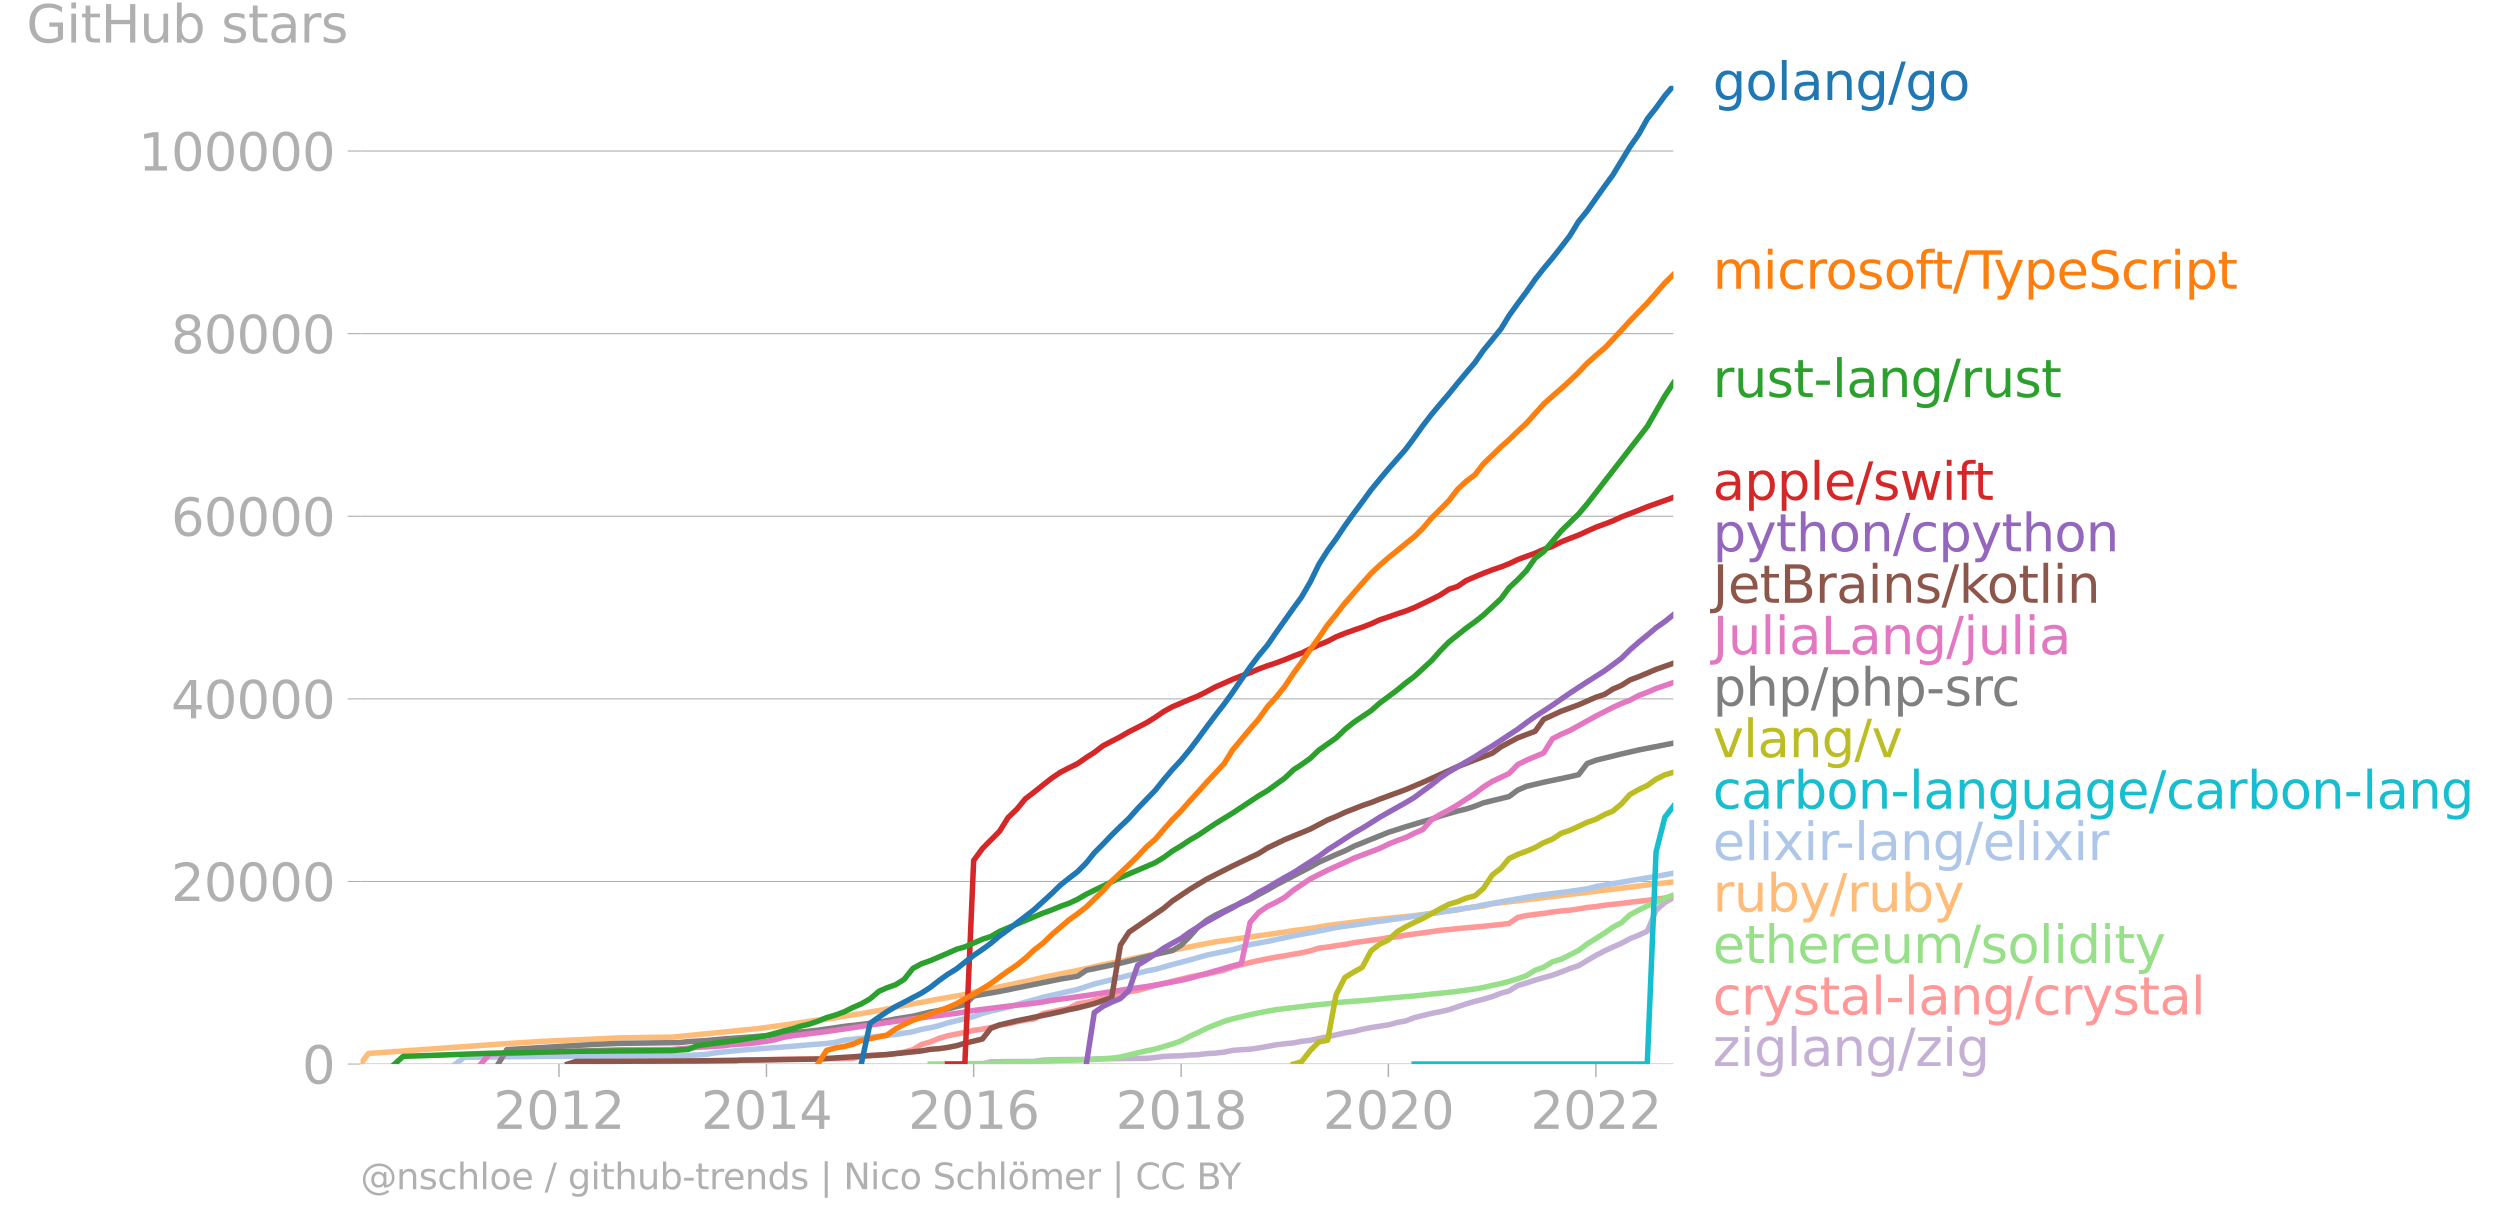 <svg xmlns:xlink="http://www.w3.org/1999/xlink" width="906.74" height="443.966" viewBox="0 0 680.055 332.975" xmlns="http://www.w3.org/2000/svg"><defs><style>*{stroke-linejoin:round;stroke-linecap:butt}</style></defs><g id="figure_1"><path d="M0 332.975h680.055V0H0v332.975z" style="fill:none" id="patch_1"/><g id="axes_1"><path d="M98.073 289.447h357.12V23.335H98.073v266.112z" style="fill:none" id="patch_2"/><g id="matplotlib.axis_1"><g id="xtick_1"><g id="line2d_1"><defs><path id="m12d060c6ed" d="M0 0v3.5" style="stroke:#b0b0b0;stroke-width:.4"/></defs><use xlink:href="#m12d060c6ed" x="152.047" y="289.447" style="fill:#b0b0b0;stroke:#b0b0b0;stroke-width:.4"/></g><g style="fill:#b0b0b0" transform="matrix(.14 0 0 -.14 134.232 307.085)" id="text_1"><defs><path id="DejaVuSans-32" d="M1228 531h2203V0H469v531q359 372 979 998 621 627 780 809 303 340 423 576 121 236 121 464 0 372-261 606-261 235-680 235-297 0-627-103-329-103-704-313v638q381 153 712 231 332 78 607 78 725 0 1156-363 431-362 431-968 0-288-108-546-107-257-392-607-78-91-497-524-418-433-1181-1211z" transform="scale(.016)"/><path id="DejaVuSans-30" d="M2034 4250q-487 0-733-480-245-479-245-1442 0-959 245-1439 246-480 733-480 491 0 736 480 246 480 246 1439 0 963-246 1442-245 480-736 480zm0 500q785 0 1199-621 414-620 414-1801 0-1178-414-1799Q2819-91 2034-91q-784 0-1198 620-414 621-414 1799 0 1181 414 1801 414 621 1198 621z" transform="scale(.016)"/><path id="DejaVuSans-31" d="M794 531h1031v3560L703 3866v575l1116 225h631V531h1031V0H794v531z" transform="scale(.016)"/></defs><use xlink:href="#DejaVuSans-32"/><use xlink:href="#DejaVuSans-30" x="63.623"/><use xlink:href="#DejaVuSans-31" x="127.246"/><use xlink:href="#DejaVuSans-32" x="190.869"/></g></g><g id="xtick_2"><use xlink:href="#m12d060c6ed" x="208.491" y="289.447" style="fill:#b0b0b0;stroke:#b0b0b0;stroke-width:.4" id="line2d_2"/><g style="fill:#b0b0b0" transform="matrix(.14 0 0 -.14 190.676 307.085)" id="text_2"><defs><path id="DejaVuSans-34" d="M2419 4116 825 1625h1594v2491zm-166 550h794V1625h666v-525h-666V0h-628v1100H313v609l1940 2957z" transform="scale(.016)"/></defs><use xlink:href="#DejaVuSans-32"/><use xlink:href="#DejaVuSans-30" x="63.623"/><use xlink:href="#DejaVuSans-31" x="127.246"/><use xlink:href="#DejaVuSans-34" x="190.869"/></g></g><g id="xtick_3"><use xlink:href="#m12d060c6ed" x="264.858" y="289.447" style="fill:#b0b0b0;stroke:#b0b0b0;stroke-width:.4" id="line2d_3"/><g style="fill:#b0b0b0" transform="matrix(.14 0 0 -.14 247.043 307.085)" id="text_3"><defs><path id="DejaVuSans-36" d="M2113 2584q-425 0-674-291-248-290-248-796 0-503 248-796 249-292 674-292t673 292q248 293 248 796 0 506-248 796-248 291-673 291zm1253 1979v-575q-238 112-480 171-242 60-480 60-625 0-955-422-329-422-376-1275 184 272 462 417 279 145 613 145 703 0 1111-427 408-426 408-1160 0-719-425-1154Q2819-91 2113-91q-810 0-1238 620-428 621-428 1799 0 1106 525 1764t1409 658q238 0 480-47t505-140z" transform="scale(.016)"/></defs><use xlink:href="#DejaVuSans-32"/><use xlink:href="#DejaVuSans-30" x="63.623"/><use xlink:href="#DejaVuSans-31" x="127.246"/><use xlink:href="#DejaVuSans-36" x="190.869"/></g></g><g id="xtick_4"><use xlink:href="#m12d060c6ed" x="321.302" y="289.447" style="fill:#b0b0b0;stroke:#b0b0b0;stroke-width:.4" id="line2d_4"/><g style="fill:#b0b0b0" transform="matrix(.14 0 0 -.14 303.487 307.085)" id="text_4"><defs><path id="DejaVuSans-38" d="M2034 2216q-450 0-708-241-257-241-257-662 0-422 257-663 258-241 708-241t709 242q260 243 260 662 0 421-258 662-257 241-711 241zm-631 268q-406 100-633 378-226 279-226 679 0 559 398 884 399 325 1092 325 697 0 1094-325t397-884q0-400-227-679-226-278-629-378 456-106 710-416 255-309 255-755 0-679-414-1042Q2806-91 2034-91q-771 0-1186 362-414 363-414 1042 0 446 256 755 257 310 713 416zm-231 997q0-362 226-565 227-203 636-203 407 0 636 203 230 203 230 565 0 363-230 566-229 203-636 203-409 0-636-203-226-203-226-566z" transform="scale(.016)"/></defs><use xlink:href="#DejaVuSans-32"/><use xlink:href="#DejaVuSans-30" x="63.623"/><use xlink:href="#DejaVuSans-31" x="127.246"/><use xlink:href="#DejaVuSans-38" x="190.869"/></g></g><g id="xtick_5"><use xlink:href="#m12d060c6ed" x="377.669" y="289.447" style="fill:#b0b0b0;stroke:#b0b0b0;stroke-width:.4" id="line2d_5"/><g style="fill:#b0b0b0" transform="matrix(.14 0 0 -.14 359.854 307.085)" id="text_5"><use xlink:href="#DejaVuSans-32"/><use xlink:href="#DejaVuSans-30" x="63.623"/><use xlink:href="#DejaVuSans-32" x="127.246"/><use xlink:href="#DejaVuSans-30" x="190.869"/></g></g><g id="xtick_6"><use xlink:href="#m12d060c6ed" x="434.113" y="289.447" style="fill:#b0b0b0;stroke:#b0b0b0;stroke-width:.4" id="line2d_6"/><g style="fill:#b0b0b0" transform="matrix(.14 0 0 -.14 416.298 307.085)" id="text_6"><use xlink:href="#DejaVuSans-32"/><use xlink:href="#DejaVuSans-30" x="63.623"/><use xlink:href="#DejaVuSans-32" x="127.246"/><use xlink:href="#DejaVuSans-32" x="190.869"/></g></g></g><g id="matplotlib.axis_2"><g id="ytick_1"><path d="M98.073 289.447h357.12" clip-path="url(#p0012a8356e)" style="fill:none;stroke:#b0b0b0;stroke-width:.3;stroke-linecap:square" id="line2d_7"/><g id="line2d_8"><defs><path id="m85ea600f43" d="M0 0h-3.5" style="stroke:#b0b0b0;stroke-width:.3"/></defs><use xlink:href="#m85ea600f43" x="98.073" y="289.447" style="fill:#b0b0b0;stroke:#b0b0b0;stroke-width:.3"/></g><use xlink:href="#DejaVuSans-30" style="fill:#b0b0b0" transform="matrix(.14 0 0 -.14 82.166 294.766)" id="text_7"/></g><g id="ytick_2"><path d="M98.073 239.775h357.12" clip-path="url(#p0012a8356e)" style="fill:none;stroke:#b0b0b0;stroke-width:.3;stroke-linecap:square" id="line2d_9"/><use xlink:href="#m85ea600f43" x="98.073" y="239.775" style="fill:#b0b0b0;stroke:#b0b0b0;stroke-width:.3" id="line2d_10"/><g style="fill:#b0b0b0" transform="matrix(.14 0 0 -.14 46.536 245.094)" id="text_8"><use xlink:href="#DejaVuSans-32"/><use xlink:href="#DejaVuSans-30" x="63.623"/><use xlink:href="#DejaVuSans-30" x="127.246"/><use xlink:href="#DejaVuSans-30" x="190.869"/><use xlink:href="#DejaVuSans-30" x="254.492"/></g></g><g id="ytick_3"><path d="M98.073 190.103h357.12" clip-path="url(#p0012a8356e)" style="fill:none;stroke:#b0b0b0;stroke-width:.3;stroke-linecap:square" id="line2d_11"/><use xlink:href="#m85ea600f43" x="98.073" y="190.103" style="fill:#b0b0b0;stroke:#b0b0b0;stroke-width:.3" id="line2d_12"/><g style="fill:#b0b0b0" transform="matrix(.14 0 0 -.14 46.536 195.422)" id="text_9"><use xlink:href="#DejaVuSans-34"/><use xlink:href="#DejaVuSans-30" x="63.623"/><use xlink:href="#DejaVuSans-30" x="127.246"/><use xlink:href="#DejaVuSans-30" x="190.869"/><use xlink:href="#DejaVuSans-30" x="254.492"/></g></g><g id="ytick_4"><path d="M98.073 140.43h357.12" clip-path="url(#p0012a8356e)" style="fill:none;stroke:#b0b0b0;stroke-width:.3;stroke-linecap:square" id="line2d_13"/><use xlink:href="#m85ea600f43" x="98.073" y="140.431" style="fill:#b0b0b0;stroke:#b0b0b0;stroke-width:.3" id="line2d_14"/><g style="fill:#b0b0b0" transform="matrix(.14 0 0 -.14 46.536 145.75)" id="text_10"><use xlink:href="#DejaVuSans-36"/><use xlink:href="#DejaVuSans-30" x="63.623"/><use xlink:href="#DejaVuSans-30" x="127.246"/><use xlink:href="#DejaVuSans-30" x="190.869"/><use xlink:href="#DejaVuSans-30" x="254.492"/></g></g><g id="ytick_5"><path d="M98.073 90.758h357.12" clip-path="url(#p0012a8356e)" style="fill:none;stroke:#b0b0b0;stroke-width:.3;stroke-linecap:square" id="line2d_15"/><use xlink:href="#m85ea600f43" x="98.073" y="90.758" style="fill:#b0b0b0;stroke:#b0b0b0;stroke-width:.3" id="line2d_16"/><g style="fill:#b0b0b0" transform="matrix(.14 0 0 -.14 46.536 96.077)" id="text_11"><use xlink:href="#DejaVuSans-38"/><use xlink:href="#DejaVuSans-30" x="63.623"/><use xlink:href="#DejaVuSans-30" x="127.246"/><use xlink:href="#DejaVuSans-30" x="190.869"/><use xlink:href="#DejaVuSans-30" x="254.492"/></g></g><g id="ytick_6"><path d="M98.073 41.086h357.12" clip-path="url(#p0012a8356e)" style="fill:none;stroke:#b0b0b0;stroke-width:.3;stroke-linecap:square" id="line2d_17"/><use xlink:href="#m85ea600f43" x="98.073" y="41.086" style="fill:#b0b0b0;stroke:#b0b0b0;stroke-width:.3" id="line2d_18"/><g style="fill:#b0b0b0" transform="matrix(.14 0 0 -.14 37.628 46.405)" id="text_12"><use xlink:href="#DejaVuSans-31"/><use xlink:href="#DejaVuSans-30" x="63.623"/><use xlink:href="#DejaVuSans-30" x="127.246"/><use xlink:href="#DejaVuSans-30" x="190.869"/><use xlink:href="#DejaVuSans-30" x="254.492"/><use xlink:href="#DejaVuSans-30" x="318.115"/></g></g><g style="fill:#b0b0b0" transform="matrix(.14 0 0 -.14 7.2 11.563)" id="text_13"><defs><path id="DejaVuSans-47" d="M3809 666v1253H2778v519h1656V434q-365-259-806-392-440-133-940-133-1094 0-1712 639-617 640-617 1780 0 1144 617 1783 618 639 1712 639 456 0 867-113 411-112 758-331v-672q-350 297-744 447t-828 150q-857 0-1287-478-429-478-429-1425 0-944 429-1422 430-478 1287-478 334 0 596 58 263 58 472 180z" transform="scale(.016)"/><path id="DejaVuSans-69" d="M603 3500h575V0H603v3500zm0 1363h575v-729H603v729z" transform="scale(.016)"/><path id="DejaVuSans-74" d="M1172 4494v-994h1184v-447H1172V1153q0-428 117-550t477-122h590V0h-590q-666 0-919 248-253 249-253 905v1900H172v447h422v994h578z" transform="scale(.016)"/><path id="DejaVuSans-48" d="M628 4666h631V2753h2294v1913h631V0h-631v2222H1259V0H628v4666z" transform="scale(.016)"/><path id="DejaVuSans-75" d="M544 1381v2119h575V1403q0-497 193-746 194-248 582-248 465 0 735 297 271 297 271 810v1984h575V0h-575v538q-209-319-486-474-276-155-642-155-603 0-916 375-312 375-312 1097zm1447 2203z" transform="scale(.016)"/><path id="DejaVuSans-62" d="M3116 1747q0 634-261 995t-717 361q-457 0-718-361t-261-995q0-634 261-995t718-361q456 0 717 361t261 995zM1159 2969q182 312 458 463 277 152 661 152 638 0 1036-506 399-506 399-1331T3314 415Q2916-91 2278-91q-384 0-661 152-276 152-458 464V0H581v4863h578V2969z" transform="scale(.016)"/><path id="DejaVuSans-73" d="M2834 3397v-544q-243 125-506 187-262 63-544 63-428 0-642-131t-214-394q0-200 153-314t616-217l197-44q612-131 870-370t258-667q0-488-386-773Q2250-91 1575-91q-281 0-586 55T347 128v594q319-166 628-249 309-82 613-82 406 0 624 139 219 139 219 392 0 234-158 359-157 125-692 241l-200 47q-534 112-772 345-237 233-237 639 0 494 350 762 350 269 994 269 318 0 599-47 282-46 519-140z" transform="scale(.016)"/><path id="DejaVuSans-61" d="M2194 1759q-697 0-966-159t-269-544q0-306 202-486 202-179 548-179 479 0 768 339t289 901v128h-572zm1147 238V0h-575v531q-197-318-491-470T1556-91q-537 0-855 302-317 302-317 808 0 590 395 890 396 300 1180 300h807v57q0 397-261 614t-733 217q-300 0-585-72-284-72-546-216v532q315 122 612 182 297 61 578 61 760 0 1135-394 375-393 375-1193z" transform="scale(.016)"/><path id="DejaVuSans-72" d="M2631 2963q-97 56-211 82-114 27-251 27-488 0-749-317t-261-911V0H581v3500h578v-544q182 319 472 473 291 155 707 155 59 0 131-8 72-7 159-23l3-590z" transform="scale(.016)"/></defs><use xlink:href="#DejaVuSans-47"/><use xlink:href="#DejaVuSans-69" x="77.49"/><use xlink:href="#DejaVuSans-74" x="105.273"/><use xlink:href="#DejaVuSans-48" x="144.482"/><use xlink:href="#DejaVuSans-75" x="219.678"/><use xlink:href="#DejaVuSans-62" x="283.057"/><use xlink:href="#DejaVuSans-20" x="346.533"/><use xlink:href="#DejaVuSans-73" x="378.32"/><use xlink:href="#DejaVuSans-74" x="430.42"/><use xlink:href="#DejaVuSans-61" x="469.629"/><use xlink:href="#DejaVuSans-72" x="530.908"/><use xlink:href="#DejaVuSans-73" x="572.021"/></g></g><path d="m264.858 289.447 2.393-.044 2.24-.564 2.393-.027 2.317-.03 2.394-.022 2.316-.013 2.394-.027 2.393-.35 2.317-.087 2.393-.043 2.317-.012 2.394-.007 2.393-.055 2.162-.085 2.394-.089 2.316-.012 2.394-.023 2.316-.02 2.394-.022 2.394-.017 2.316-.234 2.394-.308 2.316-.097 2.394-.064 2.394-.209 2.162-.074 2.393-.306 2.317-.129 2.394-.27 2.316-.477 2.394-.187 2.393-.139 2.317-.34 2.393-.412 2.317-.44 2.394-.283 2.393-.241 2.162-.427 2.394-.27 2.316-.505 2.394-.474 2.317-.502 2.393-.559 2.394-.37 2.316-.609 2.394-.456 2.316-.363 2.394-.368 2.394-.64 2.239-.408 2.394-.916 2.316-.569 2.394-.599 2.316-.444 2.394-.539 2.394-.822 2.316-.765 2.394-.713 2.316-.566 2.394-.708 2.394-.929 2.162-.593 2.393-1.52 2.317-.656 2.393-.795 2.317-.675 2.393-.649 2.394-.914 2.317-.894 2.393-.792 2.317-1.393 2.393-1.408 2.394-1.235 2.162-1.006 2.394-1.038 2.316-1.271 2.394-.957 2.316-1.082 2.394-5.678 2.394-2.131 2.316-1.311" clip-path="url(#p0012a8356e)" style="fill:none;stroke:#c5b0d5;stroke-width:1.5;stroke-linecap:square" id="line2d_19"/><path d="m175.597 289.447 2.317-.004h4.787l2.162-.03 2.394-.137 2.316-.015 2.394-.206 2.316-.01 2.394-.047 2.394-.02 2.316-.63 2.394-.045 2.316-.028 2.394-.035 2.393-.062 2.162-.037 2.394-.025 2.317-.035 2.393-.042 2.317-.022 2.393-.02 2.394-.025 2.317-.032 2.393-.027 2.317-.629 2.393-.181 2.394-.134 2.162-.1 2.394-.295 2.316-.378 2.394-.663 2.316-1.423 2.394-.658 2.394-.99 2.316-.706 2.394-.465 2.316-.452 2.394-.573 2.393-.318 2.24-.432 2.393-.659 2.317-.33 2.394-.581 2.316-.462 2.394-.298 2.393-1.458 2.317-.467 2.393-.512 2.317-.44 2.394-1.26 2.393-.37 2.162-.535 2.394-.61 2.316-.584 2.394-.522 2.316-.626 2.394-.402 2.394-.668 2.316-.634 2.394-.558 2.316-.611 2.394-.584 2.394-.596 2.162-.435 2.393-.345 2.317-.534 2.394-.532 2.316-.866 2.394-.621 2.393-.606 2.317-.522 2.393-.489 2.317-.437 2.394-.368 2.393-.447 2.162-.352 2.394-.567 2.316-.717 2.394-.291 2.317-.39 2.393-.325 2.394-.467 2.316-.32 2.394-.35 2.316-.277 2.394-.432 2.394-.238 2.239-.432 2.394-.313 2.316-.31 2.394-.336 2.316-.365 2.394-.211 2.394-.253 2.316-.221 2.394-.187 2.316-.236 2.394-.236 2.394-.25 2.162-.261 2.393-1.667 2.317-.489 2.393-.318 2.317-.27 2.393-.37 2.394-.299 2.317-.2 2.393-.359 2.317-.38 2.393-.248 2.394-.382 2.162-.231 2.394-.244 2.316-.323 2.394-.26 2.316-.251 2.394-.365 2.394-.249 2.316-.29" clip-path="url(#p0012a8356e)" style="fill:none;stroke:#ff9896;stroke-width:1.5;stroke-linecap:square" id="line2d_20"/><path d="m253.044 289.447 2.394-.01 2.316-.024 2.394-.018 2.316-.027 2.394-.027 2.393-.035 2.24-.037 2.393-.127 2.317-.055 2.394-.101 2.316-.1 2.394-.107 2.393-.104 2.317-.094 2.393-.097 2.317-.082 2.394-.085 2.393-.047 2.162-.092 2.394-.164 2.316-.156 2.394-.32 2.316-.547 2.394-.598 2.394-.552 2.316-.467 2.394-.703 2.316-.685 2.394-.854 2.394-1.287 2.162-.949 2.393-1.207 2.317-.921 2.394-.926 2.316-.7 2.394-.562 2.393-.566 2.317-.48 2.393-.467 2.317-.424 2.394-.293 2.393-.3 2.162-.242 2.394-.305 2.316-.202 2.394-.255 2.317-.276 2.393-.24 2.394-.175 2.316-.151 2.394-.224 2.316-.213 2.394-.256 2.394-.196 2.239-.202 2.394-.178 2.316-.246 2.394-.28 2.316-.215 2.394-.25 2.394-.29 2.316-.311 2.394-.323 2.316-.418 2.394-.558 2.394-.497 2.162-.576 2.393-.738 2.317-.832 2.393-1.485 2.317-.82 2.393-1.46 2.394-.718 2.317-1.172 2.393-1.205 2.317-1.75 2.393-1.5 2.394-1.508 2.162-1.518 2.394-1.276 2.316-2.139 2.394-1.291 2.316-1.123 2.394-1.016 2.394-1.097 2.316-.86" clip-path="url(#p0012a8356e)" style="fill:none;stroke:#98df8a;stroke-width:1.5;stroke-linecap:square" id="line2d_21"/><g style="fill:#1f77b4" transform="matrix(.14 0 0 -.14 465.907 27.199)" id="text_14"><defs><path id="DejaVuSans-67" d="M2906 1791q0 625-258 968-257 344-723 344-462 0-720-344-258-343-258-968 0-622 258-966t720-344q466 0 723 344 258 344 258 966zm575-1357q0-893-397-1329-396-436-1215-436-303 0-572 45t-522 139v559q253-137 500-202 247-66 503-66 566 0 847 295t281 892v285q-178-310-456-463T1784 0Q1141 0 747 490 353 981 353 1791q0 812 394 1302 394 491 1037 491 388 0 666-153t456-462v531h575V434z" transform="scale(.016)"/><path id="DejaVuSans-6f" d="M1959 3097q-462 0-731-361t-269-989q0-628 267-989 268-361 733-361 460 0 728 362 269 363 269 988 0 622-269 986-268 364-728 364zm0 487q750 0 1178-488 429-487 429-1349 0-859-429-1349Q2709-91 1959-91q-753 0-1180 489-426 490-426 1349 0 862 426 1349 427 488 1180 488z" transform="scale(.016)"/><path id="DejaVuSans-6c" d="M603 4863h575V0H603v4863z" transform="scale(.016)"/><path id="DejaVuSans-6e" d="M3513 2113V0h-575v2094q0 497-194 743-194 247-581 247-466 0-735-297-269-296-269-809V0H581v3500h578v-544q207 316 486 472 280 156 646 156 603 0 912-373 310-373 310-1098z" transform="scale(.016)"/><path id="DejaVuSans-2f" d="M1625 4666h531L531-594H0l1625 5260z" transform="scale(.016)"/></defs><use xlink:href="#DejaVuSans-67"/><use xlink:href="#DejaVuSans-6f" x="63.477"/><use xlink:href="#DejaVuSans-6c" x="124.658"/><use xlink:href="#DejaVuSans-61" x="152.441"/><use xlink:href="#DejaVuSans-6e" x="213.721"/><use xlink:href="#DejaVuSans-67" x="277.1"/><use xlink:href="#DejaVuSans-2f" x="340.576"/><use xlink:href="#DejaVuSans-67" x="374.268"/><use xlink:href="#DejaVuSans-6f" x="437.744"/></g><g style="fill:#ff7f0e" transform="matrix(.14 0 0 -.14 465.907 78.54)" id="text_15"><defs><path id="DejaVuSans-6d" d="M3328 2828q216 388 516 572t706 184q547 0 844-383 297-382 297-1088V0h-578v2094q0 503-179 746-178 244-543 244-447 0-707-297-259-296-259-809V0h-578v2094q0 506-178 748t-550 242q-441 0-701-298-259-298-259-808V0H581v3500h578v-544q197 322 472 475t653 153q382 0 649-194 267-193 395-562z" transform="scale(.016)"/><path id="DejaVuSans-63" d="M3122 3366v-538q-244 135-489 202t-495 67q-560 0-870-355-309-354-309-995t309-996q310-354 870-354 250 0 495 67t489 202V134Q2881 22 2623-34q-257-57-548-57-791 0-1257 497-465 497-465 1341 0 856 470 1346 471 491 1290 491 265 0 518-55 253-54 491-163z" transform="scale(.016)"/><path id="DejaVuSans-66" d="M2375 4863v-479h-550q-309 0-430-125-120-125-120-450v-309h947v-447h-947V0H697v3053H147v447h550v244q0 584 272 851 272 268 862 268h544z" transform="scale(.016)"/><path id="DejaVuSans-54" d="M-19 4666h3947v-532H2272V0h-634v4134H-19v532z" transform="scale(.016)"/><path id="DejaVuSans-79" d="M2059-325q-243-625-475-815-231-191-618-191H506v481h338q237 0 368 113 132 112 291 531l103 262L191 3500h609L1894 763l1094 2737h609L2059-325z" transform="scale(.016)"/><path id="DejaVuSans-70" d="M1159 525v-1856H581v4831h578v-531q182 312 458 463 277 152 661 152 638 0 1036-506 399-506 399-1331T3314 415Q2916-91 2278-91q-384 0-661 152-276 152-458 464zm1957 1222q0 634-261 995t-717 361q-457 0-718-361t-261-995q0-634 261-995t718-361q456 0 717 361t261 995z" transform="scale(.016)"/><path id="DejaVuSans-65" d="M3597 1894v-281H953q38-594 358-905t892-311q331 0 642 81t618 244V178Q3153 47 2828-22t-659-69q-838 0-1327 487-489 488-489 1320 0 859 464 1363 464 505 1252 505 706 0 1117-455 411-454 411-1235zm-575 169q-6 471-264 752-258 282-683 282-481 0-770-272t-333-766l2050 4z" transform="scale(.016)"/><path id="DejaVuSans-53" d="M3425 4513v-616q-359 172-678 256-319 85-616 85-515 0-795-200t-280-569q0-310 186-468 186-157 705-254l381-78q706-135 1042-474t336-907q0-679-455-1029Q2797-91 1919-91q-331 0-705 75-373 75-773 222v650q384-215 753-325 369-109 725-109 540 0 834 212 294 213 294 607 0 343-211 537t-692 291l-385 75q-706 140-1022 440-315 300-315 835 0 619 436 975t1201 356q329 0 669-60 341-59 697-177z" transform="scale(.016)"/></defs><use xlink:href="#DejaVuSans-6d"/><use xlink:href="#DejaVuSans-69" x="97.412"/><use xlink:href="#DejaVuSans-63" x="125.195"/><use xlink:href="#DejaVuSans-72" x="180.176"/><use xlink:href="#DejaVuSans-6f" x="219.039"/><use xlink:href="#DejaVuSans-73" x="280.221"/><use xlink:href="#DejaVuSans-6f" x="332.32"/><use xlink:href="#DejaVuSans-66" x="393.502"/><use xlink:href="#DejaVuSans-74" x="426.957"/><use xlink:href="#DejaVuSans-2f" x="466.166"/><use xlink:href="#DejaVuSans-54" x="499.857"/><use xlink:href="#DejaVuSans-79" x="545.316"/><use xlink:href="#DejaVuSans-70" x="604.496"/><use xlink:href="#DejaVuSans-65" x="667.973"/><use xlink:href="#DejaVuSans-53" x="729.496"/><use xlink:href="#DejaVuSans-63" x="792.973"/><use xlink:href="#DejaVuSans-72" x="847.953"/><use xlink:href="#DejaVuSans-69" x="889.066"/><use xlink:href="#DejaVuSans-70" x="916.85"/><use xlink:href="#DejaVuSans-74" x="980.326"/></g><g style="fill:#2ca02c" transform="matrix(.14 0 0 -.14 465.907 108.023)" id="text_16"><defs><path id="DejaVuSans-2d" d="M313 2009h1684v-512H313v512z" transform="scale(.016)"/></defs><use xlink:href="#DejaVuSans-72"/><use xlink:href="#DejaVuSans-75" x="41.113"/><use xlink:href="#DejaVuSans-73" x="104.492"/><use xlink:href="#DejaVuSans-74" x="156.592"/><use xlink:href="#DejaVuSans-2d" x="195.801"/><use xlink:href="#DejaVuSans-6c" x="231.885"/><use xlink:href="#DejaVuSans-61" x="259.668"/><use xlink:href="#DejaVuSans-6e" x="320.947"/><use xlink:href="#DejaVuSans-67" x="384.326"/><use xlink:href="#DejaVuSans-2f" x="447.803"/><use xlink:href="#DejaVuSans-72" x="481.494"/><use xlink:href="#DejaVuSans-75" x="522.607"/><use xlink:href="#DejaVuSans-73" x="585.986"/><use xlink:href="#DejaVuSans-74" x="638.086"/></g><g style="fill:#d62728" transform="matrix(.14 0 0 -.14 465.907 135.967)" id="text_17"><defs><path id="DejaVuSans-77" d="M269 3500h575l719-2731 715 2731h678l719-2731 716 2731h575L4050 0h-678l-753 2869L1863 0h-679L269 3500z" transform="scale(.016)"/></defs><use xlink:href="#DejaVuSans-61"/><use xlink:href="#DejaVuSans-70" x="61.279"/><use xlink:href="#DejaVuSans-70" x="124.756"/><use xlink:href="#DejaVuSans-6c" x="188.232"/><use xlink:href="#DejaVuSans-65" x="216.016"/><use xlink:href="#DejaVuSans-2f" x="277.539"/><use xlink:href="#DejaVuSans-73" x="311.23"/><use xlink:href="#DejaVuSans-77" x="363.33"/><use xlink:href="#DejaVuSans-69" x="445.117"/><use xlink:href="#DejaVuSans-66" x="472.9"/><use xlink:href="#DejaVuSans-74" x="506.355"/></g><g style="fill:#9467bd" transform="matrix(.14 0 0 -.14 465.907 149.967)" id="text_18"><defs><path id="DejaVuSans-68" d="M3513 2113V0h-575v2094q0 497-194 743-194 247-581 247-466 0-735-297-269-296-269-809V0H581v4863h578V2956q207 316 486 472 280 156 646 156 603 0 912-373 310-373 310-1098z" transform="scale(.016)"/></defs><use xlink:href="#DejaVuSans-70"/><use xlink:href="#DejaVuSans-79" x="63.477"/><use xlink:href="#DejaVuSans-74" x="122.656"/><use xlink:href="#DejaVuSans-68" x="161.865"/><use xlink:href="#DejaVuSans-6f" x="225.244"/><use xlink:href="#DejaVuSans-6e" x="286.426"/><use xlink:href="#DejaVuSans-2f" x="349.805"/><use xlink:href="#DejaVuSans-63" x="383.496"/><use xlink:href="#DejaVuSans-70" x="438.477"/><use xlink:href="#DejaVuSans-79" x="501.953"/><use xlink:href="#DejaVuSans-74" x="561.133"/><use xlink:href="#DejaVuSans-68" x="600.342"/><use xlink:href="#DejaVuSans-6f" x="663.721"/><use xlink:href="#DejaVuSans-6e" x="724.902"/></g><g style="fill:#8c564b" transform="matrix(.14 0 0 -.14 465.907 163.967)" id="text_19"><defs><path id="DejaVuSans-4a" d="M628 4666h631V325q0-844-320-1225T-91-1281h-240v531h197q418 0 590 235 172 234 172 840v4341z" transform="scale(.016)"/><path id="DejaVuSans-42" d="M1259 2228V519h1013q509 0 754 211 246 211 246 645 0 438-246 645-245 208-754 208H1259zm0 1919V2741h935q462 0 688 173 227 174 227 530 0 353-227 528-226 175-688 175h-935zm-631 519h1613q722 0 1112-300 391-300 391-853 0-429-200-682t-588-315q466-100 724-418 258-317 258-792 0-625-425-966Q3088 0 2303 0H628v4666z" transform="scale(.016)"/><path id="DejaVuSans-6b" d="M581 4863h578V1991l1716 1509h734L1753 1863 3688 0h-750L1159 1709V0H581v4863z" transform="scale(.016)"/></defs><use xlink:href="#DejaVuSans-4a"/><use xlink:href="#DejaVuSans-65" x="29.492"/><use xlink:href="#DejaVuSans-74" x="91.016"/><use xlink:href="#DejaVuSans-42" x="130.225"/><use xlink:href="#DejaVuSans-72" x="198.828"/><use xlink:href="#DejaVuSans-61" x="239.941"/><use xlink:href="#DejaVuSans-69" x="301.221"/><use xlink:href="#DejaVuSans-6e" x="329.004"/><use xlink:href="#DejaVuSans-73" x="392.383"/><use xlink:href="#DejaVuSans-2f" x="444.482"/><use xlink:href="#DejaVuSans-6b" x="478.174"/><use xlink:href="#DejaVuSans-6f" x="532.459"/><use xlink:href="#DejaVuSans-74" x="593.641"/><use xlink:href="#DejaVuSans-6c" x="632.85"/><use xlink:href="#DejaVuSans-69" x="660.633"/><use xlink:href="#DejaVuSans-6e" x="688.416"/></g><g style="fill:#e377c2" transform="matrix(.14 0 0 -.14 465.907 177.967)" id="text_20"><defs><path id="DejaVuSans-4c" d="M628 4666h631V531h2272V0H628v4666z" transform="scale(.016)"/><path id="DejaVuSans-6a" d="M603 3500h575V-63q0-668-255-968-254-300-820-300h-219v487H38q328 0 446 152Q603-541 603-63v3563zm0 1363h575v-729H603v729z" transform="scale(.016)"/></defs><use xlink:href="#DejaVuSans-4a"/><use xlink:href="#DejaVuSans-75" x="29.492"/><use xlink:href="#DejaVuSans-6c" x="92.871"/><use xlink:href="#DejaVuSans-69" x="120.654"/><use xlink:href="#DejaVuSans-61" x="148.438"/><use xlink:href="#DejaVuSans-4c" x="209.717"/><use xlink:href="#DejaVuSans-61" x="265.43"/><use xlink:href="#DejaVuSans-6e" x="326.709"/><use xlink:href="#DejaVuSans-67" x="390.088"/><use xlink:href="#DejaVuSans-2f" x="453.564"/><use xlink:href="#DejaVuSans-6a" x="487.256"/><use xlink:href="#DejaVuSans-75" x="515.039"/><use xlink:href="#DejaVuSans-6c" x="578.418"/><use xlink:href="#DejaVuSans-69" x="606.201"/><use xlink:href="#DejaVuSans-61" x="633.984"/></g><g style="fill:#7f7f7f" transform="matrix(.14 0 0 -.14 465.907 191.967)" id="text_21"><use xlink:href="#DejaVuSans-70"/><use xlink:href="#DejaVuSans-68" x="63.477"/><use xlink:href="#DejaVuSans-70" x="126.855"/><use xlink:href="#DejaVuSans-2f" x="190.332"/><use xlink:href="#DejaVuSans-70" x="224.023"/><use xlink:href="#DejaVuSans-68" x="287.5"/><use xlink:href="#DejaVuSans-70" x="350.879"/><use xlink:href="#DejaVuSans-2d" x="414.355"/><use xlink:href="#DejaVuSans-73" x="450.439"/><use xlink:href="#DejaVuSans-72" x="502.539"/><use xlink:href="#DejaVuSans-63" x="541.402"/></g><g style="fill:#bcbd22" transform="matrix(.14 0 0 -.14 465.907 205.967)" id="text_22"><defs><path id="DejaVuSans-76" d="M191 3500h609L1894 563l1094 2937h609L2284 0h-781L191 3500z" transform="scale(.016)"/></defs><use xlink:href="#DejaVuSans-76"/><use xlink:href="#DejaVuSans-6c" x="59.18"/><use xlink:href="#DejaVuSans-61" x="86.963"/><use xlink:href="#DejaVuSans-6e" x="148.242"/><use xlink:href="#DejaVuSans-67" x="211.621"/><use xlink:href="#DejaVuSans-2f" x="275.098"/><use xlink:href="#DejaVuSans-76" x="308.789"/></g><g style="fill:#17becf" transform="matrix(.14 0 0 -.14 465.907 219.967)" id="text_23"><use xlink:href="#DejaVuSans-63"/><use xlink:href="#DejaVuSans-61" x="54.98"/><use xlink:href="#DejaVuSans-72" x="116.26"/><use xlink:href="#DejaVuSans-62" x="157.373"/><use xlink:href="#DejaVuSans-6f" x="220.85"/><use xlink:href="#DejaVuSans-6e" x="282.031"/><use xlink:href="#DejaVuSans-2d" x="345.41"/><use xlink:href="#DejaVuSans-6c" x="381.494"/><use xlink:href="#DejaVuSans-61" x="409.277"/><use xlink:href="#DejaVuSans-6e" x="470.557"/><use xlink:href="#DejaVuSans-67" x="533.936"/><use xlink:href="#DejaVuSans-75" x="597.412"/><use xlink:href="#DejaVuSans-61" x="660.791"/><use xlink:href="#DejaVuSans-67" x="722.07"/><use xlink:href="#DejaVuSans-65" x="785.547"/><use xlink:href="#DejaVuSans-2f" x="847.07"/><use xlink:href="#DejaVuSans-63" x="880.762"/><use xlink:href="#DejaVuSans-61" x="935.742"/><use xlink:href="#DejaVuSans-72" x="997.021"/><use xlink:href="#DejaVuSans-62" x="1038.135"/><use xlink:href="#DejaVuSans-6f" x="1101.611"/><use xlink:href="#DejaVuSans-6e" x="1162.793"/><use xlink:href="#DejaVuSans-2d" x="1226.172"/><use xlink:href="#DejaVuSans-6c" x="1262.256"/><use xlink:href="#DejaVuSans-61" x="1290.039"/><use xlink:href="#DejaVuSans-6e" x="1351.318"/><use xlink:href="#DejaVuSans-67" x="1414.697"/></g><g style="fill:#aec7e8" transform="matrix(.14 0 0 -.14 465.907 233.967)" id="text_24"><defs><path id="DejaVuSans-78" d="M3513 3500 2247 1797 3578 0h-678L1881 1375 863 0H184l1360 1831L300 3500h678l928-1247 928 1247h679z" transform="scale(.016)"/></defs><use xlink:href="#DejaVuSans-65"/><use xlink:href="#DejaVuSans-6c" x="61.523"/><use xlink:href="#DejaVuSans-69" x="89.307"/><use xlink:href="#DejaVuSans-78" x="117.09"/><use xlink:href="#DejaVuSans-69" x="176.27"/><use xlink:href="#DejaVuSans-72" x="204.053"/><use xlink:href="#DejaVuSans-2d" x="238.791"/><use xlink:href="#DejaVuSans-6c" x="274.875"/><use xlink:href="#DejaVuSans-61" x="302.658"/><use xlink:href="#DejaVuSans-6e" x="363.938"/><use xlink:href="#DejaVuSans-67" x="427.316"/><use xlink:href="#DejaVuSans-2f" x="490.793"/><use xlink:href="#DejaVuSans-65" x="524.484"/><use xlink:href="#DejaVuSans-6c" x="586.008"/><use xlink:href="#DejaVuSans-69" x="613.791"/><use xlink:href="#DejaVuSans-78" x="641.574"/><use xlink:href="#DejaVuSans-69" x="700.754"/><use xlink:href="#DejaVuSans-72" x="728.537"/></g><g style="fill:#ffbb78" transform="matrix(.14 0 0 -.14 465.907 247.967)" id="text_25"><use xlink:href="#DejaVuSans-72"/><use xlink:href="#DejaVuSans-75" x="41.113"/><use xlink:href="#DejaVuSans-62" x="104.492"/><use xlink:href="#DejaVuSans-79" x="167.969"/><use xlink:href="#DejaVuSans-2f" x="227.148"/><use xlink:href="#DejaVuSans-72" x="260.84"/><use xlink:href="#DejaVuSans-75" x="301.953"/><use xlink:href="#DejaVuSans-62" x="365.332"/><use xlink:href="#DejaVuSans-79" x="428.809"/></g><g style="fill:#98df8a" transform="matrix(.14 0 0 -.14 465.907 261.967)" id="text_26"><defs><path id="DejaVuSans-64" d="M2906 2969v1894h575V0h-575v525q-181-312-458-464-276-152-664-152-634 0-1033 506-398 507-398 1332t398 1331q399 506 1033 506 388 0 664-152 277-151 458-463zM947 1747q0-634 261-995t717-361q456 0 718 361 263 361 263 995t-263 995q-262 361-718 361t-717-361q-261-361-261-995z" transform="scale(.016)"/></defs><use xlink:href="#DejaVuSans-65"/><use xlink:href="#DejaVuSans-74" x="61.523"/><use xlink:href="#DejaVuSans-68" x="100.732"/><use xlink:href="#DejaVuSans-65" x="164.111"/><use xlink:href="#DejaVuSans-72" x="225.635"/><use xlink:href="#DejaVuSans-65" x="264.498"/><use xlink:href="#DejaVuSans-75" x="326.021"/><use xlink:href="#DejaVuSans-6d" x="389.4"/><use xlink:href="#DejaVuSans-2f" x="486.813"/><use xlink:href="#DejaVuSans-73" x="520.504"/><use xlink:href="#DejaVuSans-6f" x="572.604"/><use xlink:href="#DejaVuSans-6c" x="633.785"/><use xlink:href="#DejaVuSans-69" x="661.568"/><use xlink:href="#DejaVuSans-64" x="689.352"/><use xlink:href="#DejaVuSans-69" x="752.828"/><use xlink:href="#DejaVuSans-74" x="780.611"/><use xlink:href="#DejaVuSans-79" x="819.82"/></g><g style="fill:#ff9896" transform="matrix(.14 0 0 -.14 465.907 275.967)" id="text_27"><use xlink:href="#DejaVuSans-63"/><use xlink:href="#DejaVuSans-72" x="54.98"/><use xlink:href="#DejaVuSans-79" x="96.094"/><use xlink:href="#DejaVuSans-73" x="155.273"/><use xlink:href="#DejaVuSans-74" x="207.373"/><use xlink:href="#DejaVuSans-61" x="246.582"/><use xlink:href="#DejaVuSans-6c" x="307.861"/><use xlink:href="#DejaVuSans-2d" x="335.645"/><use xlink:href="#DejaVuSans-6c" x="371.729"/><use xlink:href="#DejaVuSans-61" x="399.512"/><use xlink:href="#DejaVuSans-6e" x="460.791"/><use xlink:href="#DejaVuSans-67" x="524.17"/><use xlink:href="#DejaVuSans-2f" x="587.646"/><use xlink:href="#DejaVuSans-63" x="621.338"/><use xlink:href="#DejaVuSans-72" x="676.318"/><use xlink:href="#DejaVuSans-79" x="717.432"/><use xlink:href="#DejaVuSans-73" x="776.611"/><use xlink:href="#DejaVuSans-74" x="828.711"/><use xlink:href="#DejaVuSans-61" x="867.92"/><use xlink:href="#DejaVuSans-6c" x="929.199"/></g><g style="fill:#c5b0d5" transform="matrix(.14 0 0 -.14 465.907 289.967)" id="text_28"><defs><path id="DejaVuSans-7a" d="M353 3500h2731v-525L922 459h2162V0H275v525l2163 2516H353v459z" transform="scale(.016)"/></defs><use xlink:href="#DejaVuSans-7a"/><use xlink:href="#DejaVuSans-69" x="52.49"/><use xlink:href="#DejaVuSans-67" x="80.273"/><use xlink:href="#DejaVuSans-6c" x="143.75"/><use xlink:href="#DejaVuSans-61" x="171.533"/><use xlink:href="#DejaVuSans-6e" x="232.813"/><use xlink:href="#DejaVuSans-67" x="296.191"/><use xlink:href="#DejaVuSans-2f" x="359.668"/><use xlink:href="#DejaVuSans-7a" x="393.359"/><use xlink:href="#DejaVuSans-69" x="445.85"/><use xlink:href="#DejaVuSans-67" x="473.633"/></g><g style="fill:#b0b0b0" transform="matrix(.097 0 0 -.097 98.073 323.484)" id="text_29"><defs><path id="DejaVuSans-40" d="M2381 1678q0-447 222-702 222-254 610-254 384 0 604 256 221 256 221 700 0 438-225 695-225 258-607 258-378 0-602-256-223-256-223-697zm1703-934q-187-241-429-355t-564-114q-538 0-874 389t-336 1014q0 625 337 1015 338 391 873 391 322 0 565-117 244-117 428-354v409h447V722q457 69 714 417 258 349 258 902 0 334-99 628-98 294-298 544-325 409-792 626t-1017 217q-384 0-738-102-353-101-653-301-490-319-767-836-276-517-276-1120 0-497 179-932 180-434 521-765 328-325 759-495 431-171 922-171 403 0 792 136t714 389l281-347q-390-303-851-464t-936-161q-578 0-1091 205-512 205-912 595Q841 78 631 592q-209 514-209 1105 0 569 212 1084 213 516 607 907 403 396 931 607t1119 211q662 0 1229-272 568-271 952-771 234-307 357-666 124-359 124-744 0-822-497-1297T4084 263v481z" transform="scale(.016)"/><path id="DejaVuSans-7c" d="M1344 4891v-6400H813v6400h531z" transform="scale(.016)"/><path id="DejaVuSans-4e" d="M628 4666h850L3547 763v3903h612V0h-850L1241 3903V0H628v4666z" transform="scale(.016)"/><path id="DejaVuSans-f6" d="M1959 3097q-462 0-731-361t-269-989q0-628 267-989 268-361 733-361 460 0 728 362 269 363 269 988 0 622-269 986-268 364-728 364zm0 487q750 0 1178-488 429-487 429-1349 0-859-429-1349Q2709-91 1959-91q-753 0-1180 489-426 490-426 1349 0 862 426 1349 427 488 1180 488zm295 1266h634v-631h-634v631zm-1222 0h634v-631h-634v631z" transform="scale(.016)"/><path id="DejaVuSans-43" d="M4122 4306v-665q-319 297-680 443-361 147-767 147-800 0-1225-489t-425-1414q0-922 425-1411t1225-489q406 0 767 147t680 444V359q-331-225-702-338-370-112-782-112-1060 0-1670 648-609 649-609 1771 0 1125 609 1773 610 649 1670 649 418 0 788-111 371-111 696-333z" transform="scale(.016)"/><path id="DejaVuSans-59" d="M-13 4666h679l1293-1919 1285 1919h678L2272 2222V0h-634v2222L-13 4666z" transform="scale(.016)"/></defs><use xlink:href="#DejaVuSans-40"/><use xlink:href="#DejaVuSans-6e" x="100"/><use xlink:href="#DejaVuSans-73" x="163.379"/><use xlink:href="#DejaVuSans-63" x="215.479"/><use xlink:href="#DejaVuSans-68" x="270.459"/><use xlink:href="#DejaVuSans-6c" x="333.838"/><use xlink:href="#DejaVuSans-6f" x="361.621"/><use xlink:href="#DejaVuSans-65" x="422.803"/><use xlink:href="#DejaVuSans-20" x="484.326"/><use xlink:href="#DejaVuSans-2f" x="516.113"/><use xlink:href="#DejaVuSans-20" x="549.805"/><use xlink:href="#DejaVuSans-67" x="581.592"/><use xlink:href="#DejaVuSans-69" x="645.068"/><use xlink:href="#DejaVuSans-74" x="672.852"/><use xlink:href="#DejaVuSans-68" x="712.061"/><use xlink:href="#DejaVuSans-75" x="775.439"/><use xlink:href="#DejaVuSans-62" x="838.818"/><use xlink:href="#DejaVuSans-2d" x="902.295"/><use xlink:href="#DejaVuSans-74" x="938.379"/><use xlink:href="#DejaVuSans-72" x="977.588"/><use xlink:href="#DejaVuSans-65" x="1016.451"/><use xlink:href="#DejaVuSans-6e" x="1077.975"/><use xlink:href="#DejaVuSans-64" x="1141.354"/><use xlink:href="#DejaVuSans-73" x="1204.83"/><use xlink:href="#DejaVuSans-20" x="1256.93"/><use xlink:href="#DejaVuSans-7c" x="1288.717"/><use xlink:href="#DejaVuSans-20" x="1322.408"/><use xlink:href="#DejaVuSans-4e" x="1354.195"/><use xlink:href="#DejaVuSans-69" x="1429"/><use xlink:href="#DejaVuSans-63" x="1456.783"/><use xlink:href="#DejaVuSans-6f" x="1511.764"/><use xlink:href="#DejaVuSans-20" x="1572.945"/><use xlink:href="#DejaVuSans-53" x="1604.732"/><use xlink:href="#DejaVuSans-63" x="1668.209"/><use xlink:href="#DejaVuSans-68" x="1723.189"/><use xlink:href="#DejaVuSans-6c" x="1786.568"/><use xlink:href="#DejaVuSans-f6" x="1814.352"/><use xlink:href="#DejaVuSans-6d" x="1875.533"/><use xlink:href="#DejaVuSans-65" x="1972.945"/><use xlink:href="#DejaVuSans-72" x="2034.469"/><use xlink:href="#DejaVuSans-20" x="2075.582"/><use xlink:href="#DejaVuSans-7c" x="2107.369"/><use xlink:href="#DejaVuSans-20" x="2141.061"/><use xlink:href="#DejaVuSans-43" x="2172.848"/><use xlink:href="#DejaVuSans-43" x="2242.672"/><use xlink:href="#DejaVuSans-20" x="2312.496"/><use xlink:href="#DejaVuSans-42" x="2344.283"/><use xlink:href="#DejaVuSans-59" x="2407.387"/></g><path d="m98.073 289.447 2.162-2.883 35.287-2.526 11.814-.757 21.157-.961 9.42-.145 4.788-.042 6.872-.673 16.524-1.649 6.95-.949 9.42-1.393 4.787-.591 2.317-.452 4.71-.708 6.949-1.224 4.71-.984 9.498-1.748 4.71-.837 2.316-.413 4.787-1.112 14.054-2.936 2.393-.589 9.42-1.89 6.95-1.572 4.71-.946 11.814-2.513 13.976-2.762 11.814-1.647 7.104-.998 2.393-.42 4.556-.559 4.71-.837 11.814-1.472 11.737-1.18 11.814-1.565 2.316-.492 4.71-.588 2.394-.581 39.843-4.836 4.71-.594 4.71-.501h0" clip-path="url(#p0012a8356e)" style="fill:none;stroke:#ffbb78;stroke-width:1.5;stroke-linecap:square" id="line2d_22"/><path d="m123.863 289.447 2.394-1.82 18.686-.253 25.944-.14 16.37-.121 4.71-.286 2.316-.402 7.104-.74 14.053-1.07 4.71-.408 4.71-.363 2.394-.298 2.317-.596 4.71-.491 9.343-1.073 4.71-.735 2.316-.656 2.394-.432 2.394-.564 2.316-.748 7.104-1.723 2.393-.875 2.24-.61 4.71-1.059 4.71-1.383 4.787-1.311 9.42-2.144 4.556-1.485 14.208-3.524 2.316-.44 4.71-1.318 4.788-1.275 4.555-1.289 7.027-1.472 4.787-1.406 4.71-.844 7.104-1.54 6.872-1.287 4.71-.961 21.235-3.055 4.71-.772 11.814-1.808 2.316-.502 9.343-1.676 4.71-.818 9.42-1.204 4.71-.686 2.394-.62 18.764-3.2 2.316-.434h0" clip-path="url(#p0012a8356e)" style="fill:none;stroke:#aec7e8;stroke-width:1.5;stroke-linecap:square" id="line2d_23"/><path d="m384.696 289.447 2.316-.007h2.394l2.316-.002 2.394-.003H436.507l2.162-.002h2.394l2.316-.003h4.71l2.394-57.68 2.394-9.452 2.316-2.988" clip-path="url(#p0012a8356e)" style="fill:none;stroke:#17becf;stroke-width:1.5;stroke-linecap:square" id="line2d_24"/><path d="m351.88 289.447 2.161-.613 2.394-3.085 2.316-2.324 2.394-.455 2.317-12.415 2.393-4.687 2.394-1.453 2.316-1.291 2.394-4.466 2.316-1.805 2.394-1.168 2.394-2.225 2.239-1.334 2.394-1.19 2.316-1.075 2.394-1.344 2.316-1.298 2.394-1.24 2.394-.722 2.316-.947 2.394-.643 2.316-2.017 2.394-3.643 2.394-1.838 2.162-2.638 2.393-1.12 2.317-.854 2.393-1.018 2.317-1.32 2.393-.965 2.394-1.612 2.317-.768 2.393-1.09 2.317-1.095 2.393-.84 2.394-1.301 2.162-.882 2.394-1.974 2.316-2.583 2.394-1.351 2.316-1.093 2.394-1.711 2.394-1.178 2.316-.687" clip-path="url(#p0012a8356e)" style="fill:none;stroke:#bcbd22;stroke-width:1.5;stroke-linecap:square" id="line2d_25"/><path d="m135.522 289.447 2.317-3.919 23.55-1.41 7.104-.288 16.37-.226 2.394-.259 4.71-.278 4.71-.437 7.104-.52 4.71-.406 6.95-.736 7.026-.73 7.103-1.03 7.104-.828 4.556-.725 2.394-.482 4.71-.74 4.71-1.14 4.71-.861 4.71-1.17 2.394-2.337 7.026-1.227 11.814-2.404 4.71-.962 4.71-.784 2.394-1.625 9.266-1.91 9.42-2.386 4.71-1.06 2.394-1.481 2.394-2.414 2.162-2.464 2.393-1.902 2.317-1.351 4.71-2.275 4.787-2.074 4.71-2.548 2.317-1.34 9.343-4.877 2.316-1.296 4.71-2.114 2.394-.986 2.394-1.234 9.42-3.803 4.633-1.49 4.71-1.415 2.394-.679 2.316-.844 4.788-1.366 2.316-.549 2.394-.775 2.316-.904 6.95-1.706 2.393-1.778 2.317-.999 4.71-1.112 7.104-1.503 2.393-.561 2.317-3.033 2.393-.891 6.95-1.719 4.71-1.088 9.42-1.845h0" clip-path="url(#p0012a8356e)" style="fill:none;stroke:#7f7f7f;stroke-width:1.5;stroke-linecap:square" id="line2d_26"/><path d="m130.812 289.447 2.317-2.744 35.364-1.14 14.208-.08 6.872-.576 7.104-.41 2.394-.34 4.71-.278 4.71-.613 2.393-.455 2.162-.633 2.394-.407 9.42-1.168 23.474-3.482 11.814-1.468 4.71-.784 9.343-1.168 4.71-.509 4.787-.618 2.317-.447 9.497-1.324 11.582-1.786 4.788-.663 4.71-.82 4.71-.866 2.394-.574 11.582-3.33 2.394-.649 2.393-11.23 2.317-2.663 2.393-1.657 2.317-1.117 2.394-1.349 2.393-1.972 4.556-3.05 4.71-2.384 4.71-2.099 2.394-1.135 7.026-2.665 2.394-1.154 2.394-1.004 2.239-.765 2.394-1.194 2.316-1.006 2.394-2.69 2.316-1.398 2.394-1.26 2.394-1.405 4.71-3.072 2.316-1.784 2.394-1.5 4.556-2.146 2.393-2.444 2.317-1.164 4.71-1.987 2.393-3.865 2.394-1.224 2.317-1.016 7.103-3.927 4.556-2.337 2.394-1.095 2.316-.882 2.394-1.294 2.316-.859 2.394-1.033 4.71-1.62h0" clip-path="url(#p0012a8356e)" style="fill:none;stroke:#e377c2;stroke-width:1.5;stroke-linecap:square" id="line2d_27"/><path d="m154.44 289.447 2.24-.717 14.207-.052 18.686-.097 32.894-.492 18.763-1.224 9.42-.991 2.394-.433 2.394-.178 2.316-.33 2.394-.47 2.316-.68 4.787-1.158 2.24-2.893 2.393-.93 4.71-1.12 7.104-1.457 4.71-.994 2.317-.583 2.394-.467 4.555-1.183 4.71-1.619 2.394-14.253 2.316-3.554 9.498-6.525 2.316-1.95 4.788-3.213 4.555-2.745 7.027-3.571 7.104-3.398 2.393-1.515 4.71-2.265 6.95-2.868 4.71-2.484 2.317-.939 2.393-1.12 4.71-1.853 2.394-.8 2.316-.936 7.027-2.575 4.71-1.99 4.71-2.116 4.788-2.18 9.42-3.644 2.394-1.753 4.555-2.437 4.71-1.773 2.317-3.26 4.787-2.206 4.71-1.729 4.71-2.069 2.394-.79 2.162-1.393 2.394-1.035 2.316-1.483 2.394-.884 4.71-1.995 4.71-1.661h0" clip-path="url(#p0012a8356e)" style="fill:none;stroke:#8c564b;stroke-width:1.5;stroke-linecap:square" id="line2d_28"/><path d="m295.512 289.447 2.162-14.01 2.394-1.696 2.316-1.125 2.394-1.003 2.316-2.193 2.394-6.882 2.394-1.45 2.316-1.54 2.394-1.677 2.316-1.304 2.394-1.306 2.394-1.756 2.162-1.314 2.393-1.44 2.317-1.285 2.394-1.336 2.316-1.192 2.394-1.473 2.393-1.24 2.317-1.507 2.393-1.24 2.317-1.407 2.394-1.396 2.393-1.304 2.162-1.406 2.394-1.53 2.316-1.495 2.394-1.783 2.317-1.465 2.393-1.563 2.394-1.527 2.316-1.314 2.394-1.478 2.316-1.485 2.394-1.35 2.394-1.347 2.239-1.25 2.394-1.432 2.316-1.714 2.394-1.75 2.316-1.861 2.394-1.63 2.394-1.4 2.316-1.351 2.394-1.398 2.316-1.508 2.394-1.418 2.394-1.582 2.162-1.44 2.393-1.548 2.317-1.753 2.393-1.704 2.317-1.485 2.393-1.582 2.394-1.66 2.317-1.599 2.393-1.572 2.317-1.508 2.393-1.512 2.394-1.52 2.162-1.6 2.394-1.793 2.316-2.29 2.394-2.106 2.316-1.887 2.394-2.02 2.394-1.671 2.316-1.873" clip-path="url(#p0012a8356e)" style="fill:none;stroke:#9467bd;stroke-width:1.5;stroke-linecap:square" id="line2d_29"/><path d="m257.754 289.447 2.394-.004 2.316-.028 2.394-55.342 2.393-3.266 2.24-2.263 2.393-2.401 2.317-3.72 2.394-2.306 2.316-2.816 2.394-1.833 2.393-1.92 2.317-1.833 2.393-1.614 2.317-1.195 2.394-1.184 2.393-1.67 2.162-1.385 2.394-1.818 2.316-1.202 2.394-1.245 2.316-1.346 2.394-1.212 2.394-1.239 2.316-1.44 2.394-1.64 2.316-1.266 2.394-1.016 2.394-1.03 2.162-.88 2.393-1.202 2.317-1.254 2.394-1.039 2.316-1.043 2.394-.933 2.393-.882 2.317-.996 2.393-.887 2.317-.765 2.394-.889 2.393-.983 2.162-.808 2.394-1.167 2.316-1.065 2.394-.979 2.317-1.224 2.393-.956 2.394-.857 2.316-.795 2.394-.921 2.316-1.066 2.394-.797 2.394-.85 2.239-.735 2.394-.953 2.316-1.096 2.394-1.16 2.316-1.167 2.394-1.547 2.394-.817 2.316-1.575 2.394-1.028 2.316-.974 2.394-.911 2.394-.812 2.162-.852 2.393-1.14 2.317-.862 2.393-.862 2.317-1.023 2.393-.854 2.394-1.212 2.317-.94 2.393-.9 2.317-1.064 2.393-1.078 2.394-.871 2.162-.827 2.394-1.106 2.316-.894 2.394-.931 2.316-.936 2.394-.85 2.394-.847 2.316-.85" clip-path="url(#p0012a8356e)" style="fill:none;stroke:#d62728;stroke-width:1.5;stroke-linecap:square" id="line2d_30"/><path d="m107.339 289.447 2.316-2.096 7.104-.238 16.37-.594 23.55-.539 26.022-.193 4.556-.328 2.316-1.001 11.814-1.58 2.394-.442 2.316-.288 2.394-.412 4.555-1.274 2.394-.564 2.317-.753 2.393-.57 2.317-.778 2.393-.986 2.394-.7 2.317-.847 2.393-1.195 2.317-.994 2.393-1.373 2.394-2.041 2.162-.954 2.394-.847 2.316-1.456 2.394-2.987 2.316-1.25 2.394-.844 4.71-2.01 2.394-1.082 2.316-.668 4.787-2.074 2.24-.718 2.393-1.405 11.814-4.985 2.317-.827 2.393-.994 2.317-.824 2.394-1.12 2.393-1.391 9.266-4.515 9.42-4.029 2.394-1.463 2.316-1.71 2.394-1.439 2.394-1.604 2.162-1.242 4.71-3.16 4.71-2.883 7.104-4.701 2.393-1.416 4.71-3.415 2.394-2.267 2.162-1.404 2.394-1.708 2.316-2.228 4.71-3.318 2.394-2.31 2.394-1.93 4.71-3.169 2.316-2.041 4.788-3.574 2.239-1.863 2.394-1.81 4.71-4.322 2.316-2.628 2.394-2.439 4.71-3.787 2.394-1.716 2.316-1.846 4.788-4.48 2.162-2.918 2.393-2.248 2.317-2.402 2.393-3.417 2.317-1.763 4.787-5.656 4.71-4.592 2.317-2.737 16.37-21.086 4.787-8.315 2.316-3.514h0" clip-path="url(#p0012a8356e)" style="fill:none;stroke:#2ca02c;stroke-width:1.5;stroke-linecap:square" id="line2d_31"/><path d="m222.467 289.447 2.393-3.722 2.394-.671 2.317-.38 2.393-.596 2.317-1.058 2.393-.474 2.394-.522 2.162-.437 2.394-1.689 2.316-1.247 2.394-1.115 2.316-.795 2.394-.901 2.394-.887 2.316-.877 2.394-1.018 2.316-1.349 2.394-1.291 2.393-1.465 2.24-1.401 2.393-1.754 2.317-1.678 2.394-1.602 2.316-1.85 2.394-2.266 2.393-1.815 2.317-2.263 2.393-2.066 2.317-1.98 2.394-1.723 2.393-1.853 2.162-2.106 2.394-2.317 2.316-2.606 2.394-2.227 2.316-2.203 2.394-2.35 2.394-2.543 2.316-2.002 2.394-2.777 2.316-2.602 2.394-2.42 2.394-2.727 2.162-2.347 2.393-2.692 2.317-2.464 2.394-2.578 2.316-3.722 2.394-2.894 2.393-2.861 2.317-2.667 2.393-3.363 2.317-2.543 2.394-2.986 2.393-3.594 2.162-2.955 2.394-3.517 2.316-3.186 2.394-3.492 2.317-2.854 2.393-3.065 2.394-2.742 2.316-2.67 2.394-2.645 2.316-2.198 2.394-2.08 2.394-1.933 2.239-1.838 2.394-1.932 2.316-2.27 2.394-2.837 2.316-2.272 2.394-2.444 2.394-3.11 2.316-2.145 2.394-1.793 2.316-3.003 2.394-2.293 2.394-2.322 2.162-1.902 2.393-2.33 2.317-2.15 2.393-2.66 2.317-2.593 2.393-2.121 2.394-2.084 2.317-2.094 2.393-2.297 2.317-2.457 2.393-2.148 2.394-2.024 2.162-2.265 2.394-2.586 2.316-2.518 2.394-2.484 2.316-2.374 2.394-2.73 2.394-2.759 2.316-2.262" clip-path="url(#p0012a8356e)" style="fill:none;stroke:#ff7f0e;stroke-width:1.5;stroke-linecap:square" id="line2d_32"/><path d="m234.28 289.447 2.394-11.074 2.394-1.701 2.162-1.436 2.394-1.438 2.316-1.177 2.394-1.272 2.316-1.2 2.394-1.542 2.394-1.882 2.316-1.657 2.394-1.48 2.316-1.83 2.394-1.875 2.393-1.625 2.24-1.632 2.393-2.019 2.317-1.679 2.394-1.875 2.316-1.75 2.394-1.878 2.393-2.173 2.317-2.112 2.393-2.332 2.317-1.862 2.394-1.833 2.393-2.417 2.162-2.707 2.394-2.407 2.316-2.424 2.394-2.366 2.316-2.191 2.394-2.69 2.394-2.498 2.316-2.38 2.394-2.98 2.316-2.722 2.394-2.58 2.394-2.916 2.162-2.866 2.393-3.241 2.317-3.105 2.394-3.072 2.316-3.194 2.394-3.502 2.393-3.427 2.317-3.083 2.393-2.858 2.317-3.385 2.394-3.363 2.393-3.378 2.162-2.95 2.394-4.143 2.316-4.744 2.394-3.795 2.317-3.186 2.393-3.572 2.394-3.33 2.316-3.115 2.394-3.28 2.316-2.834 2.394-2.854 2.394-2.717 2.239-2.546 2.394-3.224 2.316-3.236 2.394-3.12 2.316-2.758 2.394-2.81 2.394-2.955 2.316-2.774 2.394-2.822 2.316-3.328 2.394-2.9 2.394-2.966 2.162-3.546 2.393-3.34 2.317-3.115 2.393-3.413 2.317-2.955 2.393-2.844 2.394-3.033 2.317-3.01 2.393-3.914 2.317-2.851 2.393-3.408 2.394-3.36 2.162-2.948 2.394-3.93 2.316-3.809 2.394-3.427 2.316-4.155 2.394-3.025 2.394-3.296 2.316-2.688" clip-path="url(#p0012a8356e)" style="fill:none;stroke:#1f77b4;stroke-width:1.5;stroke-linecap:square" id="line2d_33"/></g></g><defs><clipPath id="p0012a8356e"><path d="M98.073 23.335h357.12v266.112H98.073z"/></clipPath></defs></svg>